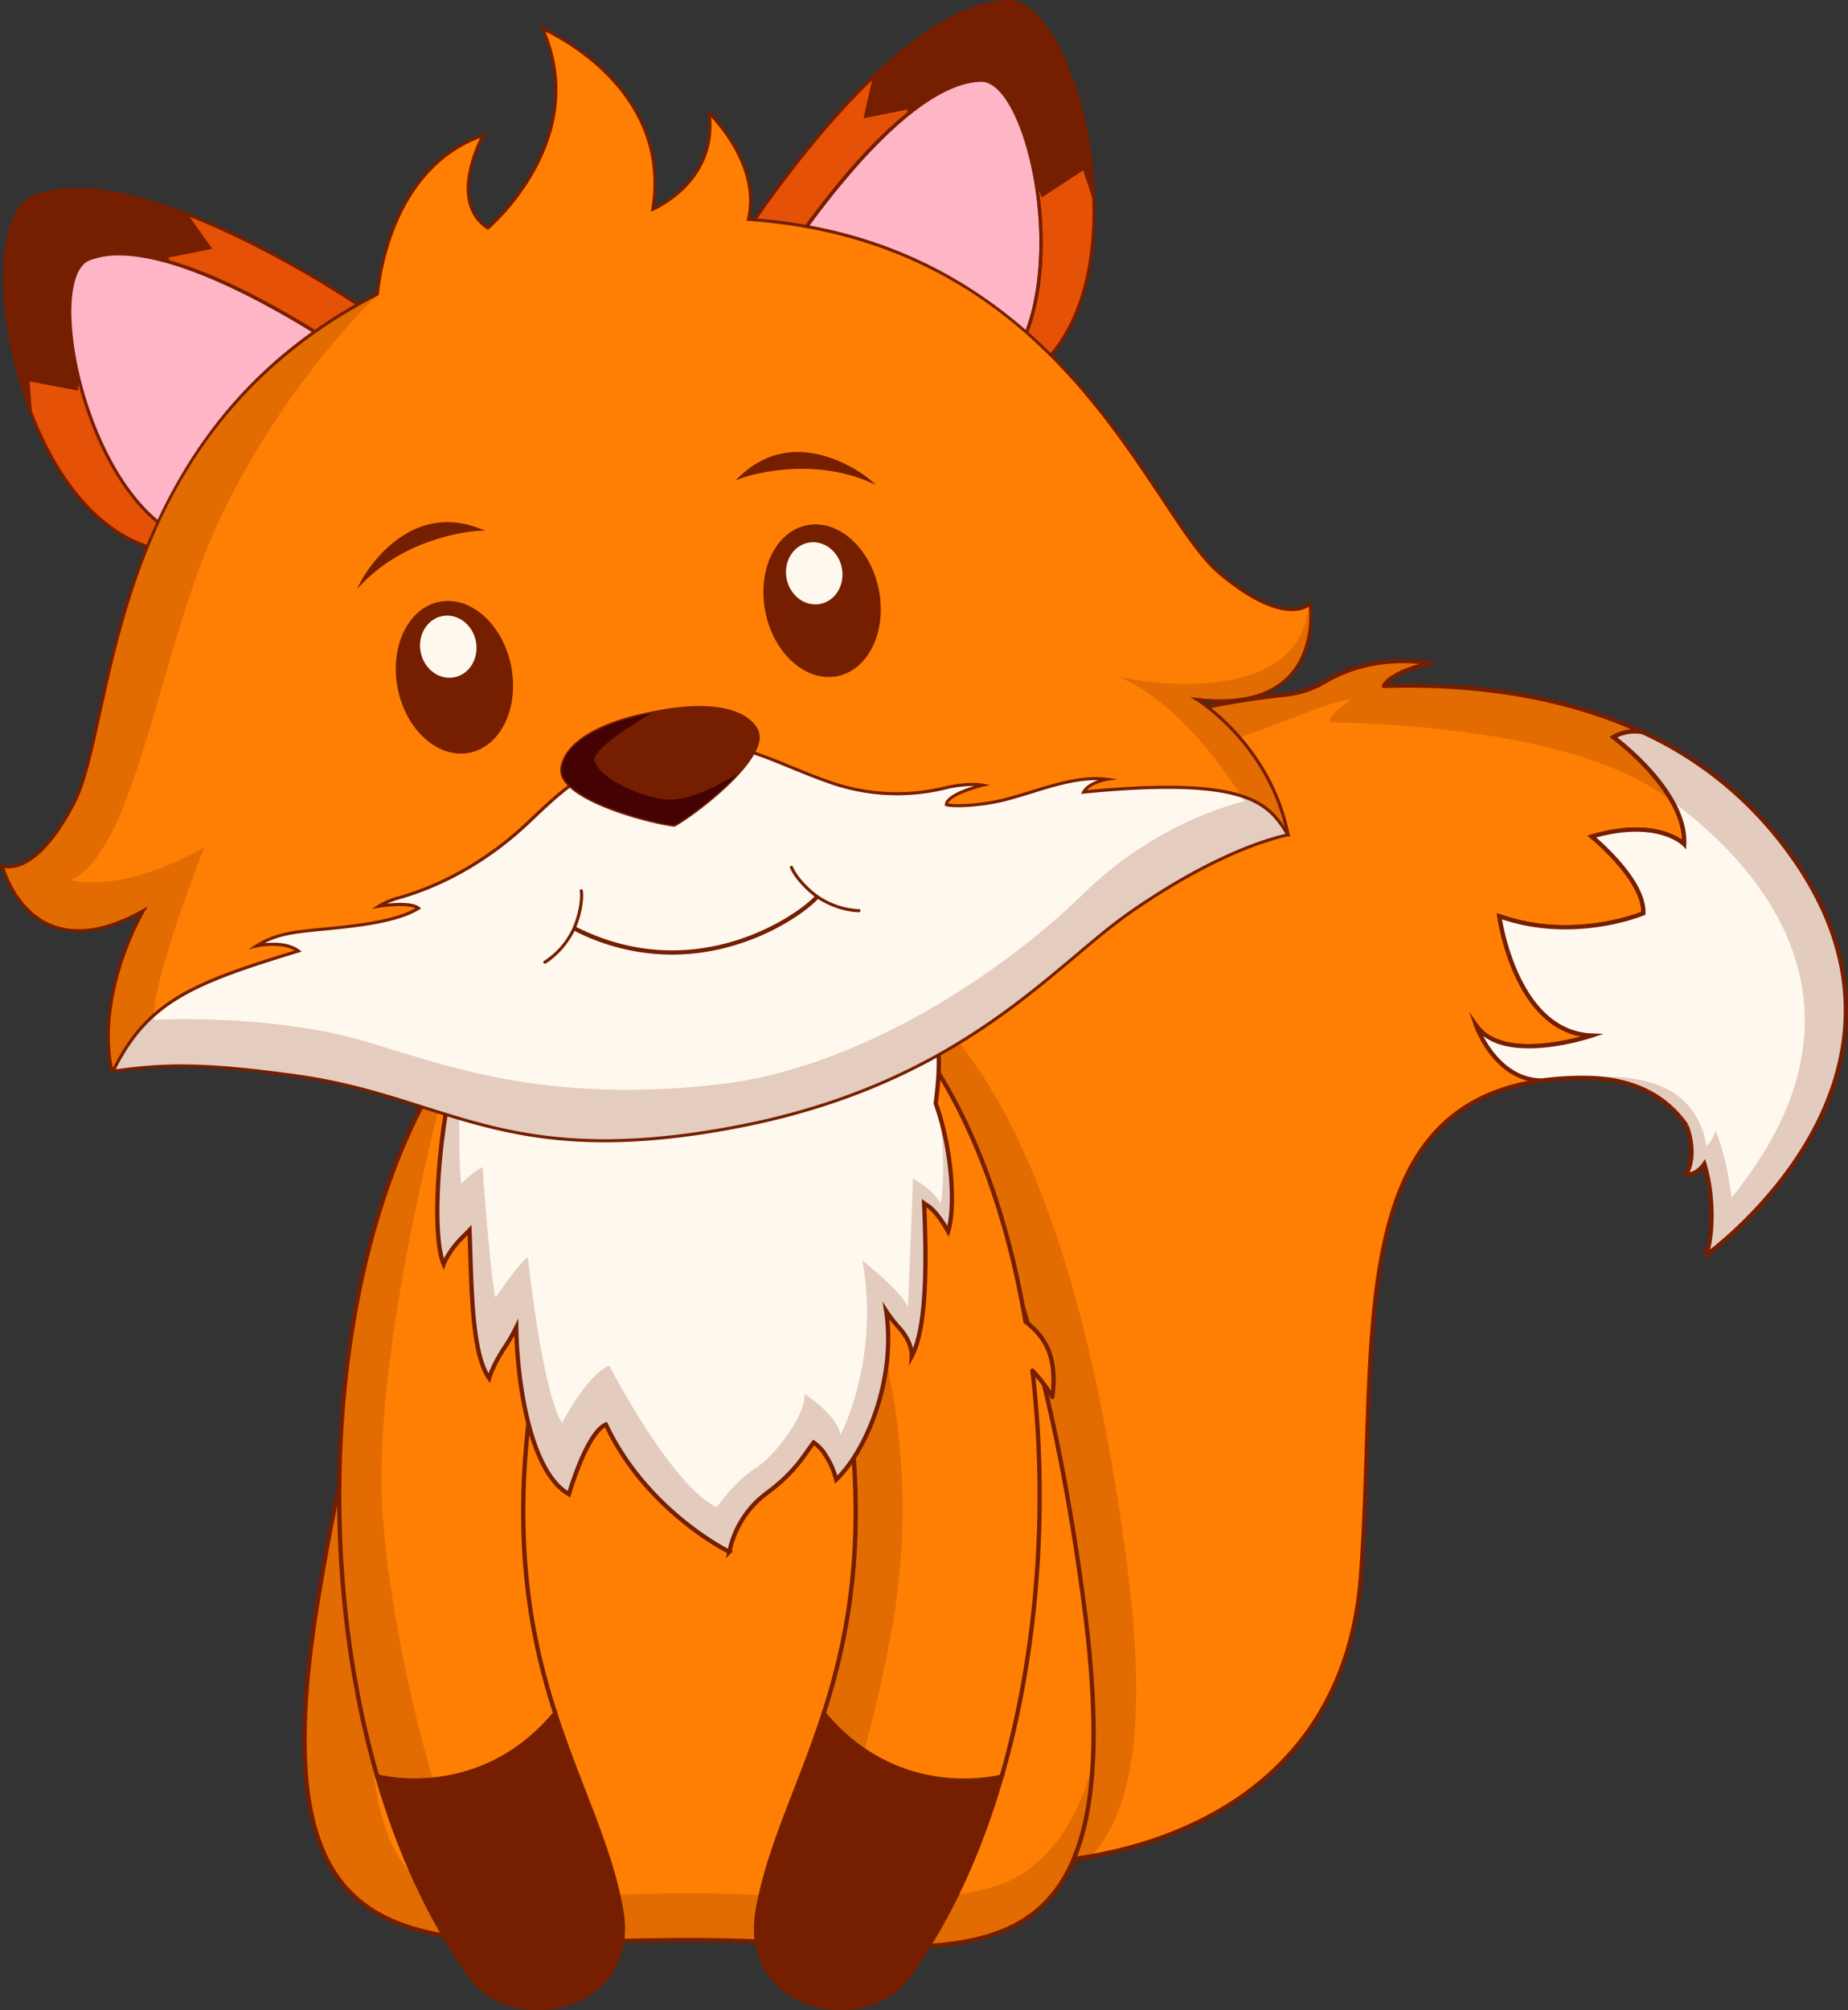 <svg xmlns="http://www.w3.org/2000/svg" viewBox="0 0 863.75 939.1"><rect x="0" y="0" width="863.75" height="939.1" fill="#333333" stroke="none"/><defs><style>.cls-1{isolation:isolate;}.cls-2,.cls-9{fill:#fe7f03;}.cls-2,.cls-3,.cls-5{stroke:#761e00;stroke-width:2px;}.cls-2{stroke-linecap:round;stroke-linejoin:round;}.cls-10,.cls-3{fill:#fff8ee;}.cls-3,.cls-5{stroke-miterlimit:10;}.cls-4,.cls-5,.cls-7{fill:#761e00;}.cls-11,.cls-4{mix-blend-mode:multiply;opacity:0.2;}.cls-6{fill:#e55106;}.cls-8{fill:#feb5c6;}.cls-12{fill:#440203;}</style></defs><g class="cls-1"><g id="Capa_2" data-name="Capa 2"><g id="Capa_1-2" data-name="Capa 1"><path class="cls-2" d="M787.19,394.46c1.12-25.13-33.11-50.06-33.11-50.06A20.5,20.5,0,0,1,767.63,342c-36.67-17-79-22.85-120.77-21.52,3.86-7,21.86-10.64,21.86-10.64-23.62-3.58-40.39,3.25-49.24,8.47a45.81,45.81,0,0,1-18.85,6.24h0C522.3,332.9,468.33,361.45,445,386.37c-46,49-94.63,266-74,328.61s74,154.33,74,154.33c65.66,8,182.21-14.12,191.1-132.79,8.15-108.81-9.23-218.69,84.64-231.67-22.61-13.18-30.7-25.66-30.7-25.66,12.91,18.51,54,4.63,54,4.63-35.91-1.4-43.21-55.77-43.21-55.77,34.79,12.4,67.33-1.35,67.33-1.35.56-15.88-24.12-35.83-24.12-35.83C774.84,381.79,787.19,394.46,787.19,394.46Z"/><path class="cls-3" d="M826.83,386.37A173.38,173.38,0,0,0,767.63,342a20.5,20.5,0,0,0-13.55,2.38s34.23,24.93,33.11,50.06c0,0-12.35-12.67-43.2-3.59,0,0,24.68,19.95,24.12,35.83,0,0-32.54,13.75-67.33,1.35,0,0,7.3,54.37,43.21,55.77,0,0-41.09,13.88-54-4.63,0,0,8.84,25.5,30.7,25.66A143.08,143.08,0,0,1,740,503.57c24.6-.06,39.53,9.63,48.35,22.43a.8.8,0,0,0,0,.15s5.19,12.74-.21,22.47c0,0,4.45.93,8.47-4.86,5.91,20.06,2.7,40.62.22,43.1C796.83,586.86,922.49,497.86,826.83,386.37Z"/><path class="cls-4" d="M740,503.57c24.6-.06,39.53,9.63,48.35,22.43a.8.8,0,0,0,0,.15s5.19,12.74-.21,22.47c0,0,4.45.93,8.47-4.86,5.91,20.06,2.7,40.62.22,43.1,0,0,125.66-89,30-200.49A173.38,173.38,0,0,0,767.63,342c-36.67-17-79-22.85-120.77-21.52,3.86-7,21.86-10.64,21.86-10.64-23.62-3.58-40.39,3.25-49.24,8.47a45.81,45.81,0,0,1-18.85,6.24h0C522.3,332.9,468.33,361.45,445,386.37c0,0,69.14-34.82,100.21-35.27s70.45-23,86.45-24.36c0,0-12.5,8.55-9.68,10.81,0,0,106.5-.23,154.44,33.19,48.46,33.78,104.79,100.45,32.9,188.78,0,0-1.66-17-7.44-31.22,0,0-2,5.66-4.34,7.11,0,0-1.61-18.11-18.22-26.55S740,503.57,740,503.57Z"/><path class="cls-4" d="M347.21,441.66c-74.72,9.6-138,40.33-178.62,285.09C138,911.14,221.52,885.63,347.26,886.23c118.23.56,205.27,38.1,179.13-158.11C491.78,468.33,407.17,434,347.21,441.66Z"/><path class="cls-2" d="M327.29,461.83c-74.71,9.59-138,40.32-178.62,285.08C118.06,931.3,201.61,905.8,327.35,906.4c118.23.56,205.27,38.1,179.13-158.12C471.87,488.5,387.26,454.13,327.29,461.83Z"/><path class="cls-4" d="M510.88,821.68c-5.06,112.39-83,85.19-183.53,84.72-125.74-.6-209.29,24.9-178.68-159.49,40.65-244.76,103.91-275.49,178.62-285.08,0,0-95.68,61.68-130,189.49s-36.1,235.46,22.16,235.43c52.82,0,71.68-2.29,105.11-2.29,50.26,0,126.5,11.15,155.82-10.74C506.14,854.53,510.88,821.68,510.88,821.68Z"/><path class="cls-2" d="M259.52,800.52c-13.13-40.62-22-91.59-7.47-169.33,8-42.46,39-102.58,38.24-127.79-2.21-69.68-55.72-43.95-78.28-11.54C156.49,571.61,143.55,716.65,176.33,830,176.46,830,223.91,843.13,259.52,800.52Z"/><path class="cls-5" d="M290.29,892.08c-5.32-29.78-19.57-56.9-30.77-91.56C223.91,843.13,176.46,830,176.33,830c10,34.46,24.15,66,42.65,91.86C237.52,951.19,299,940.52,290.29,892.08Z"/><path class="cls-4" d="M277.08,848.06c-2.78-15.65,10.55,29.11,13.21,44,8.66,48.44-52.77,59.11-71.31,29.78C200.48,896,186.3,864.46,176.33,830,143.55,716.65,156.49,571.61,212,491.86c0,0-39.41,137.11-33,218,6.24,78.39,39.77,196.88,64.66,197.77C243.71,907.63,290.46,923.16,277.08,848.06Z"/><path class="cls-5" d="M354.21,892.08c5.32-29.78,19.57-56.9,30.77-91.56C420.59,843.13,468,830,468.17,830c-10,34.46-24.15,66-42.65,91.86C407,951.19,345.55,940.52,354.21,892.08Z"/><path class="cls-2" d="M479.3,617.47c-8.17-48.47-23.85-92.63-46.81-125.61-22.56-32.41-76.07-58.14-78.28,11.54-.8,25.21,30.28,85.33,38.24,127.79C407,708.93,398.11,759.9,385,800.52,420.59,843.13,468,830,468.17,830c17.11-59.18,21.76-127,14.39-189.65a67.24,67.24,0,0,1,9.3,12.32C494.08,635.51,489.78,625.44,479.3,617.47Z"/><path class="cls-4" d="M386.16,908.08c-16-10.52,11-43.68,30-143.11,19.55-102.23-16.45-180-28.89-206.67s-33.06-54.9-33.06-54.9c-.8,25.21,30.28,85.33,38.24,127.79C407,708.93,398.11,759.9,385,800.52c-11.2,34.66-25.45,61.78-30.77,91.56-8.66,48.44,52.77,59.11,71.31,29.78a242.26,242.26,0,0,0,14.3-22.61S409.27,923.3,386.16,908.08Z"/><path class="cls-3" d="M437.34,515.5c3.24-24.49.87-34.12-4.25-49.54-8.69-26.21-212.42-65.21-219.31,8.77-1.17,12.5.87,4.41,1.14,17.38-9.32,27.44-13.94,83.3-7.55,98.47,0,0,2.23-6.13,9.25-13q1.45-1.41,2.82-2.85c1,24.44.72,57.32,9.18,69.14,0,0,1.63-5.87,7.25-14.35a76.79,76.79,0,0,0,5.42-9.37c.49,26.91,6.71,67.78,24.63,77.93,0,0,8.13-28.53,17.28-32.54,19.12,40.71,57.71,59.49,57.71,59.49a45.17,45.17,0,0,1,17.6-27.53c13.42-10,17.24-17.63,21.79-23.56a19.1,19.1,0,0,1,5.78,6.31,37.71,37.71,0,0,1,4.76,11c14.82-14.21,28-48,23.35-78.74a61.31,61.31,0,0,0,6.16,7.93c6.28,7,5.83,13.06,5.83,13.06,7.36-13.78,6.83-46.88,5.74-71.32,1,.74,2.08,1.33,3,2.13,4.15,3.5,8.24,11,8.24,11C446.92,563,444.6,535.39,437.34,515.5Z"/><path class="cls-4" d="M437.34,515.5c7.26,19.89,9.58,47.5,5.85,59.81,0,0-4.09-7.49-8.24-11-.95-.8-2-1.39-3-2.13,1.09,24.44,1.62,57.54-5.74,71.32,0,0,.45-6-5.83-13.06a61.31,61.31,0,0,1-6.16-7.93c4.61,30.78-8.53,64.53-23.35,78.74a37.71,37.71,0,0,0-4.76-11A19.1,19.1,0,0,0,380.3,674c-4.55,5.93-8.37,13.55-21.79,23.56a45.17,45.17,0,0,0-17.6,27.53s-38.59-18.78-57.71-59.49c-9.15,4-17.28,32.54-17.28,32.54-17.92-10.15-24.14-51-24.63-77.93a76.79,76.79,0,0,1-5.42,9.37c-5.62,8.48-7.25,14.35-7.25,14.35-8.46-11.82-8.17-44.7-9.18-69.14q-1.37,1.44-2.82,2.85c-7,6.84-9.25,13-9.25,13-6.39-15.17-1.77-71,7.55-98.47,0,0-1,51.76.75,60.77,0,0,5.91-5.88,9.87-7.66,0,0,3.72,52.52,6.09,60.95,0,0,10.6-15.75,15.1-18.92,0,0,6.54,62.48,16,77.55,0,0,11.11-22,22-26.9,0,0,29.46,57,50.38,66.14,0,0,7.88-11.75,18.39-18.44,8.91-5.67,23.4-25.12,22.51-34.45,0,0,15.82,10.15,16.74,19.27,0,0,18.75-34.78,10.28-81.65,0,0,20,15.92,21.31,22.18,0,0,2-46.81,2.37-60.46,0,0,9.66,5.45,12.57,11.26C440.54,564.28,442.78,533,437.34,515.5Z"/><path class="cls-6" d="M86.62,99.81l11.27,15.91-20.15,4,5.54,17.88-25.18,5,4.91,18-27.14.2-.12,20.65L13,177.27,14,191.65C26.5,225,48.72,254.49,80.17,257.79c65.65,6.89,97.11-108.86,97.11-108.86S132.51,117.28,86.62,99.81Z"/><path class="cls-7" d="M95.9,257.78a52.27,52.27,0,0,1-15.8.73c-27.66-2.91-52-27.18-66.75-66.6l0-.1-1.14-15.42L35,180.67l.12-20.5L62.07,160,57.2,142.13l25.16-5-5.55-17.88,19.84-4-12-16.94,2.22.84c45.46,17.31,90.38,48.89,90.83,49.21l.41.29-.13.49c-.08.29-8.07,29.35-24,57.18C137,236,117.12,253.53,95.9,257.78ZM14.74,191.5c14.57,38.83,38.44,62.73,65.51,65.57,62.13,6.52,93.86-99.68,96.2-107.84-4.58-3.19-45.69-31.4-87.86-47.89l10.53,14.87-20.46,4.1,5.55,17.88L59,143.24l5,18.17-27.37.2-.12,20.8-22.72-4.26Z"/><path class="cls-7" d="M77.74,119.76l20.15-4L86.62,99.81h0C60.78,90,34.58,84.63,15.82,92,3,97-.71,124.36,4.4,155.5A194,194,0,0,0,14,191.65L13,177.27l22.79,4.27.12-20.65,27.14-.2-4.91-18,25.18-5Z"/><path class="cls-7" d="M15.12,196.63l-1.77-4.72a195.58,195.58,0,0,1-9.66-36.3C-1.82,122.05,3,96.19,15.55,91.28c16.61-6.49,40.61-3.84,71.32,7.85l.2.08.14.18,11.91,16.82-20.46,4.1,5.55,17.88L59,143.24l5,18.17-27.37.2-.12,20.8-22.72-4.26ZM23.76,90.4a45.1,45.1,0,0,0-7.68,2.22C4.31,97.21-.19,123,5.12,155.38a194,194,0,0,0,7.79,31l-.74-10L35,180.67l.12-20.5L62.07,160,57.2,142.13l25.16-5-5.55-17.88,19.84-4L86.15,100.4C60.36,90.61,39.43,87.26,23.76,90.4Z"/><path class="cls-8" d="M172.35,171.73S81.37,105.45,41.63,121c-24,9.36,1.58,128,56.67,133.79C148.36,260,172.35,171.73,172.35,171.73Z"/><path class="cls-7" d="M102.48,255.71a40.49,40.49,0,0,1-4.25-.23c-20.91-2.19-35.73-20-44.48-34.53-10.25-17-18-39.56-20.81-60.26-3-22.11.17-37.22,8.42-40.44,39.66-15.47,127.7,48.16,131.43,50.88l.42.3-.14.5a212.22,212.22,0,0,1-18.32,43.65C139.67,241.93,121.67,255.71,102.48,255.71ZM55.57,119.36a37.57,37.57,0,0,0-13.67,2.29c-7.44,2.9-10.31,17.79-7.47,38.84C37.18,181,44.89,203.32,55,220.18c8.57,14.25,23.05,31.68,43.34,33.81,46.9,4.92,71.05-74.84,73.1-82C165.43,167.7,96.93,119.36,55.57,119.36Z"/><path class="cls-6" d="M487.32,91.09l-8.06-19L454.14,82.34l-2.4-18.51-25.19,5-1.77-18.64-20.15,4,4.27-19c-35.62,33.8-64.75,80.25-64.75,80.25s73.62,94.7,131.55,63.06c27.75-15.16,36.89-51,35.57-86.51l-4.56-13.69Z"/><path class="cls-7" d="M461.19,184.61c-21.23,4.25-46.27-4.26-73.43-25.14-25.42-19.55-44-43.29-44.18-43.53l-.31-.4.27-.42c.3-.47,29.58-46.92,64.87-80.4l1.72-1.63-4.55,20.26,19.84-4L427.19,68l25.16-5,2.38,18.35,24.91-10.19,8,18.88L507.1,77.24,512,91.92V92c1.56,42.07-11.54,73.84-35.94,87.17A52.47,52.47,0,0,1,461.19,184.61ZM345,115.45c5.3,6.64,75.48,92.42,130.31,62.47,23.89-13,36.71-44.29,35.2-85.74l-4.22-12.7L487,92.17,478.87,73,453.54,83.37l-2.42-18.68-25.21,5L424.14,51.1l-20.46,4.1,4-17.78C375.11,68.89,348,110.76,345,115.45Z"/><polygon class="cls-9" points="408.9 35.25 408.9 35.25 408.9 35.25 408.9 35.25"/><circle class="cls-7" cx="408.9" cy="35.25" r="0.5"/><path class="cls-7" d="M471.21.73c-20.14.47-42.25,15.49-62.3,34.52h0l-4.27,19,20.15-4,1.77,18.64,25.19-5,2.4,18.51,25.12-10.27,8.06,19,19.39-12.73,4.56,13.69a192.58,192.58,0,0,0-2.66-25.38C502.39,30.55,486.73.36,471.21.73Z"/><path class="cls-7" d="M512.18,97.06l-5.85-17.58L487,92.17,478.87,73,453.54,83.37l-2.42-18.68-25.21,5L424.14,51.1l-20.46,4.1,4.57-20.33.16-.15C432.25,12.1,453.37.42,471.2,0h0c15.14-.35,31.53,28.25,38.12,66.54A194,194,0,0,1,512,92ZM507.1,77.24l3.18,9.53a193.54,193.54,0,0,0-2.39-20C501.43,29.2,485.67,1.11,471.23,1.45c-17.41.41-38.16,11.9-61.67,34.17l-4,17.73,19.84-4L427.19,68l25.16-5,2.38,18.35,24.91-10.19,8,18.88Z"/><path class="cls-8" d="M357.49,134.65s58.43-96.22,101.07-97.22c25.74-.6,47.85,118.74-.77,145.3C413.62,206.86,357.49,134.65,357.49,134.65Z"/><path class="cls-7" d="M438.38,188.35c-14.3,0-30.48-6.73-47.76-20a212.36,212.36,0,0,1-33.72-33.22l-.32-.41.27-.44c2.4-3.95,59.13-96.58,101.7-97.58h.21c8.77,0,17.4,12.7,23.13,34.07,5.4,20.19,6.9,44,4,63.64-2.48,16.79-9.3,38.92-27.75,49A40.61,40.61,0,0,1,438.38,188.35Zm-80-53.76c4.63,5.77,57.63,70.09,99,47.48,17.91-9.78,24.56-31.45,27-47.9,2.87-19.47,1.39-43-4-63-5.46-20.36-13.75-33-21.68-33h-.18C418.31,39.13,362.8,127.5,358.41,134.59Z"/><path class="cls-7" d="M446.74,187.52c-41.92,8.4-89.3-51.77-89.82-52.43l-.3-.39.25-.43c2.4-3.94,59.12-96.56,101.68-97.56,8.83-.21,17.55,12.52,23.31,34.05,5.41,20.18,6.91,44,4,63.62-2.47,16.79-9.29,38.91-27.73,49A39.88,39.88,0,0,1,446.74,187.52Zm-88.37-52.93c4.56,5.68,57.61,70.15,99.08,47.5,31.73-17.33,32.56-75.32,23-110.95-5.5-20.53-13.89-33.17-21.89-33C418.27,39.1,362.69,127.62,358.37,134.59Z"/><path class="cls-9" d="M612.35,282s-11.23,11.88-42.46-14.35c-32.71-27.47-72.1-154.85-220.06-165.2,6.27-26.5-18.36-49.64-18.36-49.64,4.08,32.46-26.39,44.9-26.39,44.9,9.68-58.93-51.61-84.4-51.61-84.4,23.44,52.4-25.5,93.19-25.5,93.19-19.45-12.83-2.1-43.38-2.1-43.38-40,13.83-48,59.21-49.55,74.25C47.61,203.38,54.29,337,34.71,374.87,16,411.11,1.06,404.47,1.06,404.47s12.66,50.86,66,20.91c0,0-22.48,37.1-14.94,74.74,0,0,19.14-10.46,69.55-18.15,83.18-12.69,74.63,45.21,216.16,16.86s114-76,194-102.05C564.46,386.18,602,390,602,390c-8.54-42.61-42.57-63.22-42.57-63.22C620.25,333.83,612.35,282,612.35,282Z"/><path class="cls-7" d="M338,499.54c-81.78,16.38-113.7,4-141.85-7-21.09-8.18-39.29-15.26-74.34-9.91-49.66,7.58-69.12,18-69.31,18.07l-.86.47-.2-1C45,468,60.62,435.8,65.24,427.22,48.79,436,34.58,437.83,23,432.82,5.69,425.35.41,404.86.36,404.65L0,403.21l1.35.6c.14.07,14.61,5.79,32.72-29.27,4.64-9,7.75-23.19,11.68-41.18,6.33-28.89,14.19-64.85,32.92-100.62,22.12-42.28,53.85-73.62,97-95.81,1.57-14.47,9.72-60.53,50-74.47l1.81-.63-.95,1.67c-.17.3-16.52,29.62,1.42,42.11,4.65-4.11,46.69-43.25,24.9-92L252.07,12l1.68.7c.61.25,60.77,26,52.26,83.84,5.54-2.74,28.25-15.74,24.74-43.59l-.25-2L332,52.3c.24.23,24.34,23.26,18.75,49.51,49.2,3.59,90.59,20.09,126.5,50.44,30.51,25.77,50.65,56.11,66.84,80.49,10.3,15.52,18.44,27.78,26.29,34.37,30.22,25.38,41.37,14.53,41.48,14.41l1-1,.22,1.44c0,.2,3.06,21.15-10,34.7-8.73,9-22.45,12.78-40.8,11.15,8,5.69,33.32,26.26,40.49,62.06l.19,1-1-.1c-.37,0-37.8-3.66-69.87,6.77C499.63,408,485,422.15,469.41,437.12,447.22,458.48,422.08,482.7,338,499.54Zm-237.3-14.62c6.28-1.26,13.23-2.5,20.9-3.67,35.42-5.4,54.68,2.08,75.07,10,28,10.86,59.68,23.17,141.05,6.87,83.65-16.75,107.55-39.78,130.68-62,15.66-15.09,30.46-29.34,63.22-40,29.46-9.58,63.36-7.42,69.5-6.92-8.69-41.19-41.71-61.59-42-61.8l-2.84-1.72,3.29.39c19.33,2.24,33.61-1.26,42.46-10.42,10.75-11.13,10.18-27.57,9.77-32.22-3.54,2.34-15.93,7-42.34-15.18-8-6.73-16.21-19.06-26.57-34.68C510.46,184.74,461.5,111,349.78,103.19l-.85-.06.2-.83c5.21-22-11.61-42-16.73-47.49,2.59,31.11-26.74,43.47-27,43.59l-1.2.49.21-1.28c8.56-52.17-39.73-78.16-49.48-82.84,21.56,51.47-26,91.9-26.45,92.31l-.41.34-.45-.3c-17.14-11.3-6.48-36-3.2-42.67-38.33,14.5-45.92,59.43-47.34,73l0,.39-.35.17C79,188.09,59.85,275.7,47.17,333.67c-4,18.1-7.09,32.39-11.82,41.53-15.82,30.65-29,31.11-33.23,30.32,1.41,4.46,7.22,19.84,21.43,26,11.69,5.05,26.23,2.78,43.19-6.74l2.39-1.34-1.42,2.35c-.22.36-21.86,36.68-15,73.29C56.24,497.34,70.84,490.9,100.71,484.92Z"/><path class="cls-10" d="M506.54,370c2.5-4.57,10.9-5.94,10.9-5.94-14.89-2-31.46,5.23-47.33,9.4-10.63,2.73-23.7,3.51-27.76,2.42-.07-4.91,16.92-9.09,16.92-9.09-5.27-.94-12,0-18.14,1.43a94.73,94.73,0,0,1-52.44-2.52c-29.86-10.26-45.5-23.28-80.73-16.22-31.28,6.27-43.68,18.21-60.77,34.44-17.26,16.38-38,29-60.85,35.49a35.07,35.07,0,0,0-9.26,3.9s14.79-2.29,18.46,1l-.21.13c-12.51,7.58-37.58,8.79-52.11,10.43-7.43.84-15.48,2-23.32,7,0,0,12.53-2.83,19.5,2.4-49.33,15-70.54,23.6-86.54,56.12,22.67-3,40-4.18,86.3,2.3,69.75,9.76,96.85,44.22,204.28,23.91,106.07-20,147.94-74.83,185.19-100.62,33.28-23,58.22-32.62,73.4-36C592.55,375,582.54,362.58,506.54,370Z"/><path class="cls-7" d="M347.56,526.56c-1.32.26-2.64.52-4,.77-72.94,13.79-108.57,2.5-146.3-9.44-17.58-5.57-35.76-11.33-58.21-14.47-47-6.58-63.91-5.26-86.1-2.29l-1.35.18.6-1.22c15.75-32,36.08-41,85.5-56-6.79-3.85-17.55-1.48-17.65-1.45l-4,.91,3.48-2.23c7.85-5,16-6.27,23.63-7.13,2.33-.26,4.93-.51,7.7-.78,13.89-1.35,32.78-3.17,43.32-9.09-3.75-1.75-13.29-.8-17-.23l-3.37.52,2.86-1.84a35.61,35.61,0,0,1,9.46-4c21.79-6.18,42.72-18.39,60.54-35.31l.37-.36c17.13-16.26,29.5-28,60.75-34.27,27.2-5.45,42.59.88,62.07,8.89,5.93,2.44,12.07,5,19,7.35a93.79,93.79,0,0,0,52.05,2.5c7.57-1.78,13.77-2.26,18.43-1.43l3.36.59-3.31.82c-6,1.47-15.28,4.81-16.29,7.83,4.6.84,16.95,0,26.77-2.56,3.89-1,7.91-2.25,11.79-3.44,12-3.69,24.44-7.5,35.81-6l4.81.64-4.78.78c-.08,0-6.51,1.11-9.5,4.36,77-7.35,85.56,6.15,94.58,20.44l.55.86-1,.23c-11.75,2.63-36.88,10.8-73.15,35.91-8.19,5.67-16.8,12.91-25.91,20.58C471.28,474,427.85,510.47,347.56,526.56Zm-293.45-27c21.66-2.85,38.88-4,85.15,2.47,22.57,3.16,40.81,8.94,58.45,14.52,37.55,11.89,73,23.12,145.59,9.4,82.48-15.53,126.65-52.73,158.9-79.84,9.14-7.69,17.77-15,26-20.67,35.48-24.56,60.41-33,72.65-35.9-8.66-13.67-18.23-26.2-94.26-18.76l-1.36.13.66-1.19c1.44-2.64,4.61-4.27,7.25-5.2-9.93-.24-20.63,3-31,6.24-3.89,1.19-7.92,2.43-11.85,3.46-10.67,2.75-23.89,3.55-28.13,2.42l-.52-.14v-.55c-.06-3.93,8.49-7.15,13.7-8.75a56.66,56.66,0,0,0-14,1.78,95.53,95.53,0,0,1-52.85-2.54c-7-2.41-13.16-4.94-19.12-7.38-19.26-7.92-34.47-14.17-61.23-8.81-30.85,6.18-43.09,17.8-60,33.9l-.38.35c-18,17.08-39.12,29.41-61.14,35.66a43.33,43.33,0,0,0-5.68,2c4.79-.47,12.46-.78,15.16,1.63l.73.65-1.05.63c-10.64,6.46-30.34,8.36-44.72,9.76-2.76.26-5.36.52-7.68.78-6.65.75-13.18,1.72-19.66,5,4.36-.44,11.44-.45,16.19,3.12l1.14.86-1.36.41C90.19,460,69.69,468.7,54.11,499.52Z"/><path class="cls-7" d="M353.5,340.82c-6.8-11.88-28.83-11.89-48.82-7.66C284.6,337,264.28,345.45,262.59,359s38.89,24.88,52.46,26.49l.24,0C327.18,378.76,360.26,352.65,353.5,340.82Z"/><path class="cls-7" d="M315.54,386.16l-.58.08c-10.56-1.26-42.19-9.48-50.87-20.57a9,9,0,0,1-2.22-6.73c1.47-11.81,17.43-21.72,42.68-26.49l1.53-.32c24.35-4.87,42.25-1.8,48,8.33a9,9,0,0,1,.54,7.07c-3.74,13.57-29.76,33.35-39,38.57Zm-.52-1.37h0c9.2-5.23,34.62-24.52,38.24-37.65a7.65,7.65,0,0,0-.4-6h0c-5.59-9.77-23.6-12.47-48-7.32-24.68,4.67-40.13,14.1-41.53,25.26a7.68,7.68,0,0,0,1.93,5.66C273.62,375.5,304.52,383.51,315,384.79Z"/><path class="cls-7" d="M254.82,450.24a.72.72,0,0,1-.49-1.34,36.21,36.21,0,0,0,12.15-13.11c3.1-5.48,5.2-14.59,4.5-19.51a.69.69,0,0,1,.61-.82.72.72,0,0,1,.82.61c.75,5.27-1.39,14.63-4.67,20.43C262.34,446,255.33,450,255,450.16A.9.9,0,0,1,254.82,450.24Z"/><path class="cls-7" d="M401.58,426.19h-.13c-.33,0-8.39.12-17.86-5.4-5.76-3.35-12.32-10.36-14.33-15.29a.72.72,0,0,1,1.34-.54c1.88,4.6,8.29,11.42,13.72,14.58a36.2,36.2,0,0,0,17.1,5.21.72.72,0,0,1,.16,1.43Z"/><g class="cls-11"><path class="cls-7" d="M612.46,283c.72,7,2.9,50.29-53,43.78,0,0,34,20.61,42.57,63.22h0c-15.18,3.41-40.12,13-73.4,36-37.25,25.79-79.12,80.58-185.19,100.62C236,546.93,208.91,512.47,139.16,502.71c-46.29-6.48-64.33-5.62-87-2.59h0c-7.54-37.64,14.94-74.74,14.94-74.74-53.38,29.95-66-20.91-66-20.91s14.93,6.64,33.65-29.6C54.29,337,47.61,203.38,176.32,137.39c-3,1.56-56.71,55.12-83.41,126.79C70.76,323.64,59.14,402.1,31,411.18c0,0,20.5,9.15,63.1-13.62,0,0-24.87,63.1-22.85,79.73,0,0,40.57-2.77,83.23,5.92,38.44,7.83,85.31,34.67,180.7,24.22,66.29-7.27,134.25-52.72,171.77-89.42,36.1-35.32,75.76-43.18,75.76-43.18s-22.92-40.6-54.64-57c0,0,79.78,15.67,84.21-34.88C612.29,282.87,612.45,282.85,612.46,283Z"/><path class="cls-7" d="M347.56,526.56c-1.32.26-2.64.52-4,.77-72.94,13.79-108.57,2.5-146.3-9.44-17.58-5.57-35.76-11.33-58.21-14.47-44.37-6.21-62.63-5.81-86.8-2.58l-.67.09-.13-.67C45,468,60.62,435.8,65.24,427.22,48.79,436,34.58,437.83,23,432.82,5.69,425.35.41,404.86.36,404.65L0,403.21l1.35.6c.14.06,14.61,5.79,32.72-29.27,4.64-9,7.75-23.19,11.68-41.18,6.33-28.89,14.19-64.85,32.92-100.62,22.18-42.39,54-73.79,97.32-96l.67,1.28c-2.81,1.46-56.44,54.92-83.07,126.41-6.73,18.07-12.48,37.87-18,57C63.42,363.21,52,402.72,33.17,411.11c5.95,1.54,26,4.3,60.57-14.19l1.74-.93-.72,1.83c-.25.62-24.13,61.47-22.87,78.7,5.59-.31,43.51-2,82.72,6,9.25,1.88,19.19,4.93,29.71,8.15,34.92,10.69,78.38,24,150.77,16.06,66.61-7.29,133.93-52.62,171.34-89.22,32.71-32,68.78-41.64,75.15-43.15-3.5-5.9-25.21-41-53.85-55.82l-4.52-2.33,5,1c.46.09,46.31,8.82,69.78-8.83,8.06-6.06,12.63-14.61,13.58-25.41l.05-.66.76-.1a.81.81,0,0,1,.81.73h0c.52,5.06,1.27,22.49-10.7,34.29-8.75,8.63-22.28,12.18-40.23,10.58,8,5.69,33.32,26.26,40.49,62.06l.14.69-.69.16c-11.75,2.63-36.88,10.8-73.15,35.91-8.19,5.67-16.8,12.91-25.91,20.58C471.28,474,427.85,510.47,347.56,526.56ZM52.74,499.31c24-3.16,42.4-3.49,86.52,2.68,22.57,3.16,40.81,8.94,58.45,14.52,37.55,11.89,73,23.12,145.59,9.4l4-.77c80-16,123.2-52.39,154.93-79.07,9.14-7.69,17.77-15,26-20.67,35.78-24.76,60.83-33.15,73-36-8.6-41.34-41.76-61.85-42.09-62.06l-2.84-1.72,3.29.39c18.94,2.2,33-1.12,41.92-9.88,8.32-8.19,10.25-19.27,10.49-26.63a34.52,34.52,0,0,1-13.11,20C579.07,324.37,544,321,532.06,319.25c29.66,17.36,51.05,54.84,51.27,55.23l.49.87-1,.19h0c-.5.1-39.92,8.28-75.4,43-37.57,36.76-105.2,82.28-172.19,89.63-72.68,8-118.15-6-151.35-16.12-11-3.35-20.4-6.24-29.58-8.11-42.06-8.57-82.63-5.94-83-5.91l-.68,0-.09-.68c-1.85-15.22,18.06-67.62,22.19-78.27-41.25,21.54-61.17,13.11-62,12.74L29,411.07l1.79-.58c19.22-6.2,31-46.63,43.39-89.43,5.57-19.18,11.32-39,18.07-57.13,22.87-61.37,65.72-109.62,79.49-123.3-93.35,50.44-112.09,136.06-124.55,193-4,18.1-7.09,32.39-11.82,41.53C19.53,405.85,6.29,406.31,2.12,405.52c1.41,4.46,7.22,19.84,21.43,26,11.69,5.05,26.23,2.78,43.19-6.74l2.39-1.34-1.42,2.35C67.49,426.12,45.74,462.61,52.74,499.31Z"/></g><path class="cls-12" d="M345.08,361.2c-9.24,10.24-23,20.43-29.79,24.28l-.24,0c-13.57-1.61-54.15-13-52.46-26.49s22-22.08,42.09-25.87c0,0-28.61,16.35-26.79,22.36,2.92,9.68,26.08,18.24,35.22,18.14C327,373.49,345.08,361.2,345.08,361.2Z"/><path class="cls-7" d="M169.54,271.45s19.21-37,53.9-24.1C223.44,247.35,192.22,248.73,169.54,271.45Z"/><path class="cls-7" d="M166.89,275.08l2.05-3.95c.19-.37,19.89-37.42,54.74-24.42l3.15,1.17-3.36.15c-.31,0-31.22,1.64-53.44,23.9ZM202.24,246c-14.81,3-24.84,14.85-29.36,21.39C190.61,252,212.11,248,220.16,247A36.83,36.83,0,0,0,202.24,246Z"/><ellipse class="cls-7" cx="212.38" cy="316.43" rx="27.01" ry="35.96" transform="translate(-58.01 47.88) rotate(-11.33)"/><ellipse class="cls-10" cx="209.51" cy="302.14" rx="13.15" ry="14.57" transform="translate(-55.26 47.04) rotate(-11.33)"/><path class="cls-7" d="M405.62,224.16s-32-26.78-59-1.48C346.6,222.68,375.94,211.92,405.62,224.16Z"/><path class="cls-7" d="M409.47,226.49l-3.41-2.86c-.32-.27-32.77-26.87-59.92-1.45l-2.46,2.3,3.16-1.16c.29-.11,29.44-10.51,58.52,1.47Zm-43.82-13.21c14.81-3,28.65,4.13,35.34,8.43-22.3-7.39-43.69-2.82-51.51-.64A36.9,36.9,0,0,1,365.65,213.28Z"/><ellipse class="cls-7" cx="383.42" cy="282.17" rx="27.01" ry="35.96" transform="matrix(0.98, -0.2, 0.2, 0.98, -47.95, 80.81)"/><ellipse class="cls-10" cx="380.56" cy="267.88" rx="13.15" ry="14.57" transform="translate(-45.2 79.96) rotate(-11.33)"/><path class="cls-7" d="M314.05,446a100.43,100.43,0,0,1-45.53-11.1,1,1,0,0,1,.9-1.79c55,27.64,102.53-4.85,111.35-14.37a1,1,0,1,1,1.46,1.36C375.79,427.08,349.17,446,314.05,446Z"/></g></g></g></svg>